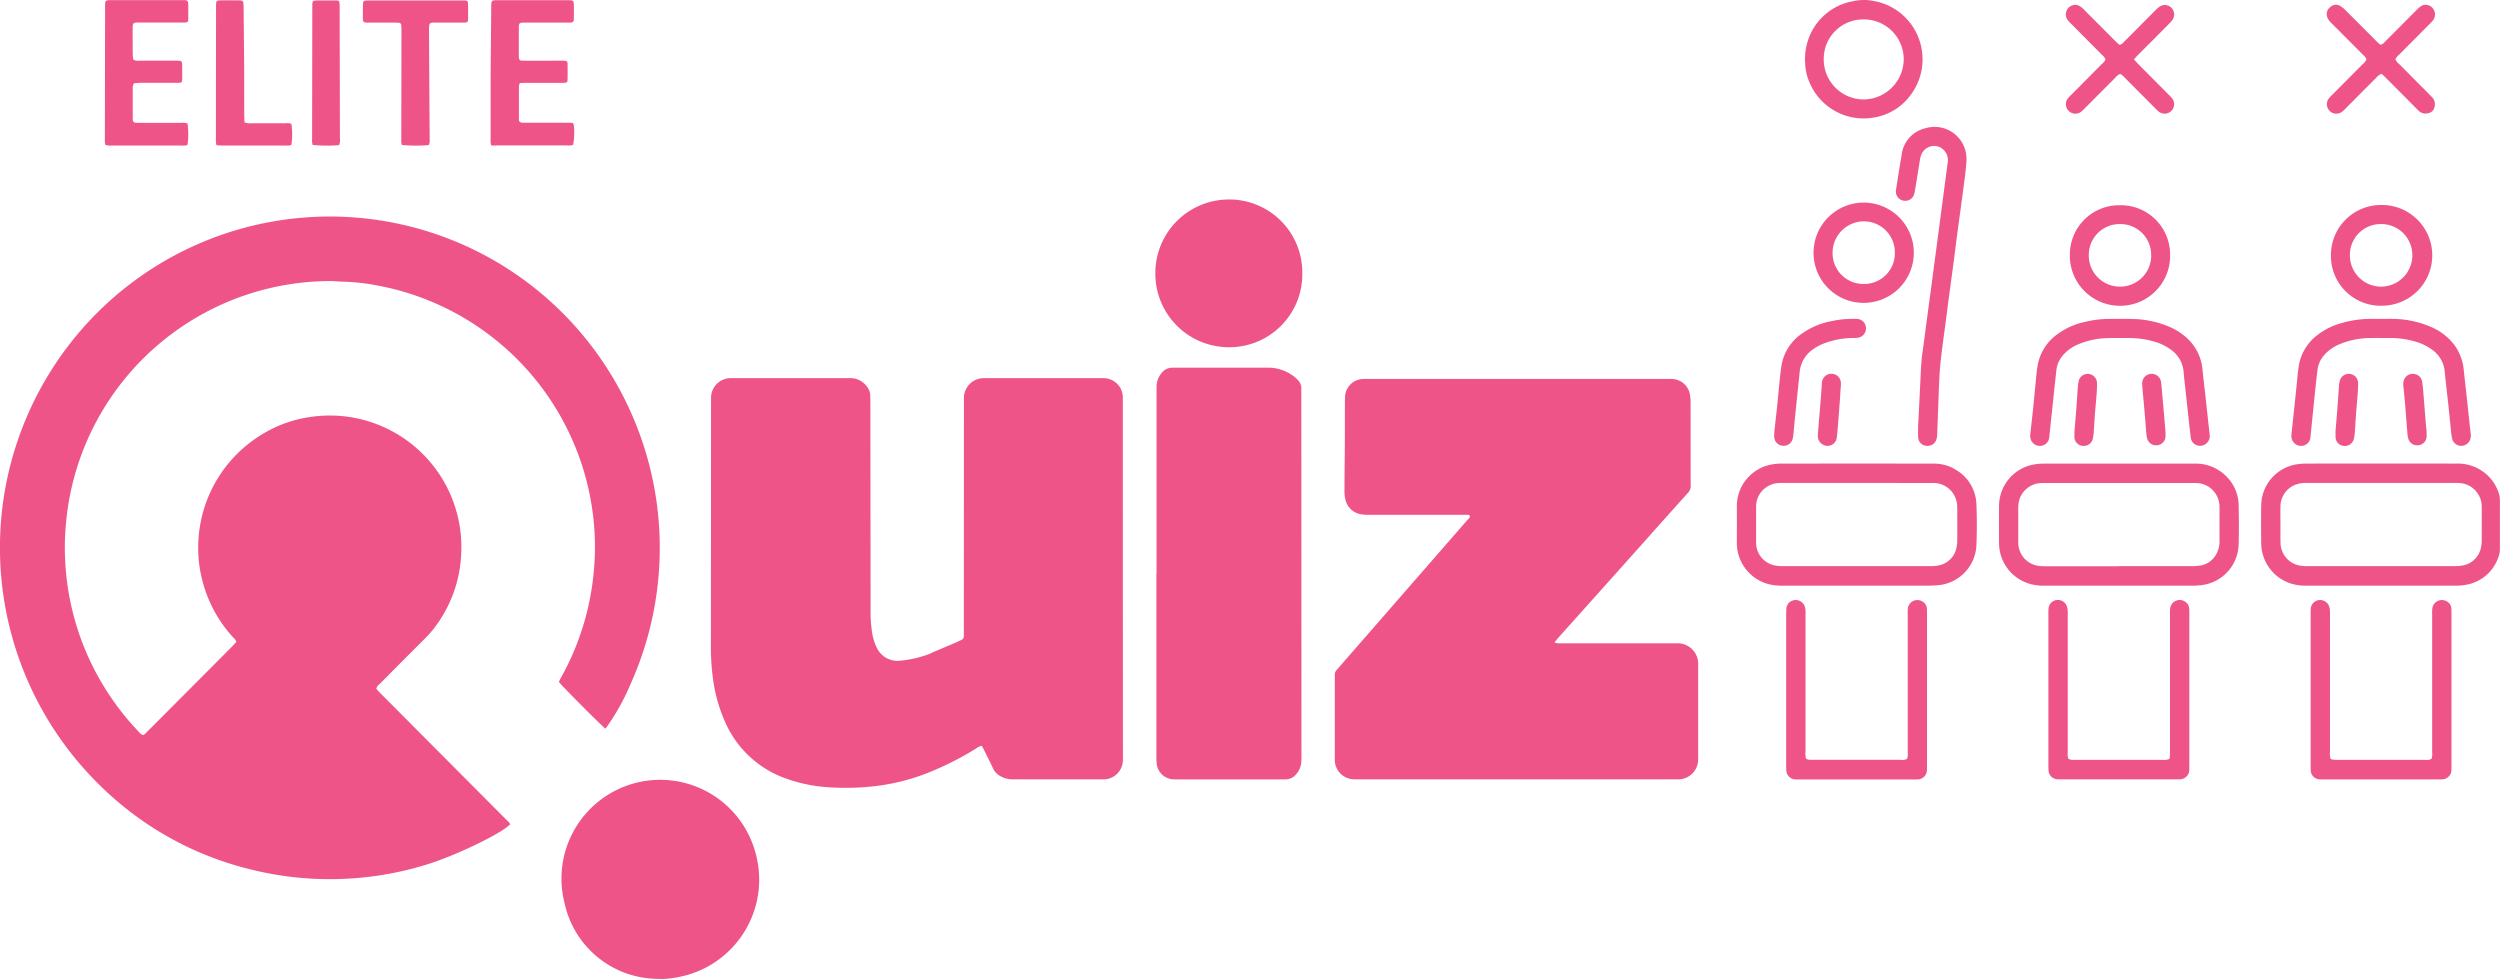 <svg xmlns="http://www.w3.org/2000/svg" width="228.593" height="89.515" viewBox="0 0 228.593 89.515">
  <g id="elitequiz_login_bottam" data-name="elitequiz_login bottam" transform="translate(-30.947 -286.954)">
    <path id="Path_2347" data-name="Path 2347" d="M165.472,478.229c-.435,0-1-.021-1.294-.052a8.776,8.776,0,0,1-7.741-6.909,9.026,9.026,0,1,1,17.5-4.443c.023.09.045.181.065.271a9.063,9.063,0,0,1-6.75,10.874q-.129.031-.26.057a9.259,9.259,0,0,1-1.518.2Z" transform="translate(-73.873 -101.76)" fill="#ef5488"/>
    <path id="Path_2348" data-name="Path 2348" d="M439.513,287.006a5.4,5.4,0,0,1,4.66,4.632,5.433,5.433,0,0,1-1.084,4.063,5.163,5.163,0,0,1-3.192,1.977,5.36,5.36,0,0,1-6.019-3.213,4.706,4.706,0,0,1-.388-1.705,5.468,5.468,0,0,1,.287-2.2,5.3,5.3,0,0,1,4-3.478,4.831,4.831,0,0,1,.9-.124,3.889,3.889,0,0,1,.836.046Zm-.675,1.724a3.6,3.6,0,0,0-3.649,3.542v.1a3.658,3.658,0,0,0,3.64,3.675h.046a3.7,3.7,0,0,0,3.628-3.689,3.647,3.647,0,0,0-3.663-3.63h0Z" transform="translate(-237.484 0)" fill="#ef5488"/>
    <path id="Path_2349" data-name="Path 2349" d="M86.311,381.859c-.321-.227-4-3.916-4.26-4.278.048-.1.095-.217.155-.325a24.273,24.273,0,0,0,2.616-6.956,24.886,24.886,0,0,0,.457-3.293,22.521,22.521,0,0,0,.064-2.281,24.347,24.347,0,0,0-20.026-23.419,18.524,18.524,0,0,0-3.009-.323c-.362-.005-.725-.058-1.087-.055a24.3,24.3,0,0,0-24.253,22.295,22.949,22.949,0,0,0-.05,3.469,24.217,24.217,0,0,0,4.075,12.155,23.639,23.639,0,0,0,2.643,3.291.821.821,0,0,0,.382.3c.164-.041.269-.19.389-.309q1.193-1.19,2.382-2.385,2.7-2.707,5.393-5.416c.132-.133.256-.274.369-.394a.894.894,0,0,0-.312-.453,12.041,12.041,0,0,1-2.635-4.627,11.91,11.91,0,0,1-.517-4.178,12.087,12.087,0,0,1,6.007-9.841,11.381,11.381,0,0,1,4.22-1.479,12.028,12.028,0,0,1,13.8,12.589,11.875,11.875,0,0,1-1.845,5.822,10.176,10.176,0,0,1-1.441,1.821q-2.069,2.059-4.119,4.138a1.075,1.075,0,0,0-.356.453,1.749,1.749,0,0,0,.131.183c.107.116.221.227.332.339l11.42,11.472a1.629,1.629,0,0,1,.366.419c-.782.846-5.056,2.9-7.649,3.688a29.924,29.924,0,0,1-15.991.467,29.531,29.531,0,0,1-13.71-7.543,30.4,30.4,0,0,1-.94-42.843q.21-.22.424-.436a30.1,30.1,0,0,1,42.711-.021q.277.278.546.562a30.4,30.4,0,0,1,5.627,33.277A20.684,20.684,0,0,1,86.311,381.859Z" transform="translate(0 -28.274)" fill="#ef5488"/>
    <path id="Path_2350" data-name="Path 2350" d="M214.241,404.514a1.075,1.075,0,0,0-.509.237,27.7,27.7,0,0,1-4.524,2.274,19.18,19.18,0,0,1-4.484,1.145,23.082,23.082,0,0,1-4.206.149,14.248,14.248,0,0,1-4.212-.828,9.508,9.508,0,0,1-5.475-5.037,14.154,14.154,0,0,1-1.155-4,22.018,22.018,0,0,1-.2-3.319q.009-10.944.013-21.886c0-.222.007-.444,0-.666a1.809,1.809,0,0,1,1.591-1.678c.141-.014.284-.011.426-.011h10.516a2.683,2.683,0,0,1,.566.028,1.909,1.909,0,0,1,1.293.959,1.229,1.229,0,0,1,.164.589c.006.254.013.507.013.761q.009,9.42.019,18.841a12.209,12.209,0,0,0,.146,2.132,4.711,4.711,0,0,0,.387,1.269,2.1,2.1,0,0,0,2.238,1.249,10.045,10.045,0,0,0,2.486-.567c.192-.069.374-.165.563-.247.654-.278,1.309-.554,1.962-.834.174-.075.344-.16.516-.239a.374.374,0,0,0,.228-.38c0-.19,0-.381,0-.571l.009-20.553c0-.238-.005-.476,0-.714a1.818,1.818,0,0,1,1.658-1.717c.157-.01.316-.007.474-.007h10.327c.111,0,.221.006.332,0a1.773,1.773,0,0,1,1.738,1.719c0,.19,0,.38,0,.571q0,16.058.01,32.115c0,.206.005.412-.007.618a1.773,1.773,0,0,1-1.7,1.663h-.237c-2.7,0-5.4,0-8.1,0a2.284,2.284,0,0,1-1.217-.325,1.549,1.549,0,0,1-.624-.694c-.267-.574-.554-1.139-.836-1.706C214.385,404.749,214.317,404.644,214.241,404.514Z" transform="translate(-93.526 -49.363)" fill="#ef5488"/>
    <path id="Path_2351" data-name="Path 2351" d="M348.7,395.171a1.461,1.461,0,0,0,.253.074c.157.009.316.007.474.007h10.089c.189,0,.379.005.568,0a1.868,1.868,0,0,1,1.754,1.786c0,.127,0,.254,0,.381v8.137c0,.127,0,.254,0,.38a1.823,1.823,0,0,1-1.728,1.749c-.158,0-.316,0-.474,0H330.74c-.126,0-.253,0-.379,0a1.779,1.779,0,0,1-1.747-1.716c0-.127,0-.254,0-.381v-7.183c0-.1,0-.19,0-.286a.578.578,0,0,1,.167-.429c.212-.235.416-.477.624-.716l6.551-7.517q2.371-2.718,4.742-5.44c.11-.126.257-.234.276-.4-.053-.116-.139-.111-.214-.114-.157-.007-.316-.006-.474-.006l-8.621,0a3.252,3.252,0,0,1-.751-.066,1.735,1.735,0,0,1-1.344-1.382,3.377,3.377,0,0,1-.074-.8c.005-1.411.026-2.822.034-4.233.007-1.253,0-2.505.006-3.758,0-.206.009-.412.016-.618a1.7,1.7,0,0,1,1.577-1.557c.173,0,.347-.009.521-.009h27.378c.173,0,.347.009.521.01a1.715,1.715,0,0,1,1.5,1.253,3.5,3.5,0,0,1,.094.752c.008,2.585,0,5.169.011,7.754a.889.889,0,0,1-.243.64q-2.032,2.258-4.053,4.531-3.18,3.557-6.363,7.113c-.486.542-.973,1.083-1.458,1.626C348.935,394.865,348.843,394.991,348.7,395.171Z" transform="translate(-175.615 -49.473)" fill="#ef5488"/>
    <path id="Path_2352" data-name="Path 2352" d="M288.842,387.392V370.884c0-.222,0-.444.008-.666a1.9,1.9,0,0,1,.465-1.171,1.218,1.218,0,0,1,.943-.475c.11,0,.221-.006.331-.007,2.842,0,5.685.007,8.528,0a3.925,3.925,0,0,1,2.283.8,2.9,2.9,0,0,1,.35.319,1.042,1.042,0,0,1,.33.809c-.011.412,0,.824,0,1.236q.007,16.057.014,32.114c0,.254,0,.507-.013.76a1.886,1.886,0,0,1-.492,1.159,1.212,1.212,0,0,1-.954.45H290.543a1.611,1.611,0,0,1-1.694-1.524v-.026c-.024-.252-.021-.507-.021-.76V387.388Z" transform="translate(-152.144 -47.995)" fill="#ef5488"/>
    <path id="Path_2353" data-name="Path 2353" d="M302.037,338.013a6.672,6.672,0,0,1-6.61,6.735h-.1a6.73,6.73,0,0,1-6.729-6.73v-.044a6.728,6.728,0,0,1,6.719-6.736h.005a6.672,6.672,0,0,1,6.714,6.631C302.038,337.914,302.038,337.964,302.037,338.013Z" transform="translate(-152.01 -26.043)" fill="#ef5488"/>
    <path id="Path_2354" data-name="Path 2354" d="M487.672,401.025h-6.817a4.6,4.6,0,0,1-1.4-.192,3.888,3.888,0,0,1-2.717-3.678q-.015-1.712,0-3.423a3.86,3.86,0,0,1,3.265-3.8,5.835,5.835,0,0,1,.752-.066q6.936-.006,13.871,0a3.907,3.907,0,0,1,2.9,1.173,3.776,3.776,0,0,1,1.12,2.647c.025,1.172.034,2.348,0,3.518a3.851,3.851,0,0,1-3.221,3.748,6.726,6.726,0,0,1-.988.075C492.185,401.027,489.929,401.025,487.672,401.025Zm.03-1.784h6.63a5.5,5.5,0,0,0,.754-.047,2.027,2.027,0,0,0,1.508-1.035,2.35,2.35,0,0,0,.3-1.231v-2.949c0-.063,0-.127,0-.19a2.171,2.171,0,0,0-2.107-2.15c-.11-.007-.221,0-.331,0H480.911c-.126,0-.253,0-.378.009a2.152,2.152,0,0,0-2.009,1.832,2.8,2.8,0,0,0-.03.474q0,1.5,0,3v.143a2.147,2.147,0,0,0,1.962,2.132c.205.018.41.022.615.022H487.7Z" transform="translate(-263.003 -60.52)" fill="#ef5488"/>
    <path id="Path_2355" data-name="Path 2355" d="M429.237,401.027h-6.865a4.684,4.684,0,0,1-1.309-.171,3.893,3.893,0,0,1-2.788-3.718q.009-1.689,0-3.378a3.87,3.87,0,0,1,3.238-3.824,5.349,5.349,0,0,1,.753-.07q6.983-.006,13.966,0a3.848,3.848,0,0,1,2.073.568,3.8,3.8,0,0,1,1.879,3.224c.048,1.187.047,2.379,0,3.566a3.835,3.835,0,0,1-3.288,3.735,8.008,8.008,0,0,1-.943.066Q432.6,401.031,429.237,401.027Zm.009-9.394h-6.63c-.158,0-.316-.005-.474.006a2.208,2.208,0,0,0-1.345.518,2.137,2.137,0,0,0-.76,1.675c0,.872,0,1.744,0,2.616,0,.238-.007.476,0,.713a2.122,2.122,0,0,0,1.841,2.04,4.053,4.053,0,0,0,.566.041q6.8,0,13.591,0a3.211,3.211,0,0,0,.658-.059,2.049,2.049,0,0,0,1.664-1.621,3.31,3.31,0,0,0,.073-.754c.009-.906,0-1.807,0-2.711,0-.127,0-.254-.008-.38a2.17,2.17,0,0,0-2.132-2.077c-.157-.008-.316,0-.474,0Z" transform="translate(-228.516 -60.522)" fill="#ef5488"/>
    <path id="Path_2356" data-name="Path 2356" d="M546.115,401.023h-6.821a4.49,4.49,0,0,1-1.445-.212,3.9,3.9,0,0,1-2.653-3.634c-.013-1.157-.021-2.316,0-3.473a3.845,3.845,0,0,1,3.247-3.774,6.339,6.339,0,0,1,.8-.069q6.915-.006,13.831,0a3.947,3.947,0,0,1,2.909,1.166,3.841,3.841,0,0,1,.9,1.438,2.048,2.048,0,0,1,.138.7q0,2.259,0,4.518a2.086,2.086,0,0,1-.158.787,3.792,3.792,0,0,1-2.993,2.483,5.363,5.363,0,0,1-.943.074Q549.526,401.029,546.115,401.023Zm.044-9.393H539.34a2.794,2.794,0,0,0-.932.133,2.141,2.141,0,0,0-1.451,2.027c-.015.634,0,1.268,0,1.9,0,.476-.012.952.006,1.427a2.131,2.131,0,0,0,1.9,2.09,4.046,4.046,0,0,0,.52.03q6.771,0,13.543,0a4.264,4.264,0,0,0,.659-.051,2.074,2.074,0,0,0,1.694-1.59,3.39,3.39,0,0,0,.077-.706c.009-.887.005-1.776.005-2.664,0-.143,0-.285,0-.428a2.169,2.169,0,0,0-2.091-2.163c-.157-.011-.316-.006-.474-.006Z" transform="translate(-297.49 -60.519)" fill="#ef5488"/>
    <path id="Path_2357" data-name="Path 2357" d="M548.065,434.674a.929.929,0,0,0,.2.074,3.03,3.03,0,0,0,.378.015H556.7a.837.837,0,0,0,.593-.1,1.476,1.476,0,0,0,.051-.61q0-6.3,0-12.6a3.657,3.657,0,0,1,.014-.522.881.881,0,0,1,1.284-.679.8.8,0,0,1,.458.675c.011.142.011.285.011.428q0,6.991,0,13.983c0,.127-.006.254-.006.38a.863.863,0,0,1-.82.828c-.11.008-.221.006-.331.006H547.349a2.413,2.413,0,0,1-.378-.014.851.851,0,0,1-.728-.764c0-.143-.01-.285-.01-.428q0-6.991,0-13.982c0-.143,0-.288.011-.428a.855.855,0,0,1,.717-.776.878.878,0,0,1,.934.5,1.381,1.381,0,0,1,.1.412,4.257,4.257,0,0,1,.007.475q0,6.254,0,12.508a1.538,1.538,0,0,0,.058.626Z" transform="translate(-304.008 -78.331)" fill="#ef5488"/>
    <path id="Path_2358" data-name="Path 2358" d="M489.6,434.682a1.579,1.579,0,0,0,.255.071,3.408,3.408,0,0,0,.379.009h7.954a1.28,1.28,0,0,0,.628-.08,1.76,1.76,0,0,0,.053-.259c.01-.158.005-.317.005-.475q0-6.255,0-12.509a3.579,3.579,0,0,1,.014-.522.877.877,0,0,1,1.367-.618.79.79,0,0,1,.375.629c.01.174.012.348.012.523q0,6.9,0,13.793c0,.159,0,.318-.01.475a.857.857,0,0,1-.828.82c-.11.009-.221.005-.331.005h-10.56c-.126,0-.253,0-.378-.008a.858.858,0,0,1-.767-.778c-.007-.142-.012-.285-.012-.428q0-6.991,0-13.983a4.13,4.13,0,0,1,.013-.428.853.853,0,0,1,.723-.769.88.88,0,0,1,.909.465,1.494,1.494,0,0,1,.117.453,3.806,3.806,0,0,1,.007.475q0,6.254,0,12.508a1.372,1.372,0,0,0,.065.631Z" transform="translate(-269.509 -78.33)" fill="#ef5488"/>
    <path id="Path_2359" data-name="Path 2359" d="M431.119,434.671a.959.959,0,0,0,.2.072,3.031,3.031,0,0,0,.378.015h8.05a.841.841,0,0,0,.594-.1,1.424,1.424,0,0,0,.053-.609q0-6.3,0-12.6a4.037,4.037,0,0,1,.011-.523.878.878,0,0,1,1.4-.6.786.786,0,0,1,.341.6c.01.158.011.317.011.476q0,6.944,0,13.888c0,.142,0,.286-.007.428a.859.859,0,0,1-.82.828c-.11.01-.221.006-.331.006H430.4a3.109,3.109,0,0,1-.331-.008.849.849,0,0,1-.772-.771,3.527,3.527,0,0,1-.017-.427q0-6.991,0-13.983c0-.142.009-.285.014-.428a.848.848,0,0,1,.765-.782.87.87,0,0,1,.906.548,1.552,1.552,0,0,1,.082.416c.014.157,0,.317,0,.475q0,6.231,0,12.461a1.5,1.5,0,0,0,.059.628Z" transform="translate(-235.009 -78.328)" fill="#ef5488"/>
    <path id="Path_2360" data-name="Path 2360" d="M140.413,300.272a2.014,2.014,0,0,1-.06-.274c-.009-.142,0-.285,0-.428,0-1.743,0-3.488,0-5.231.012-2.265.036-4.533.057-6.8,0-.506.043-.55.536-.551q3.244,0,6.487,0h.095c.378.017.428.062.433.453.006.428.006.856,0,1.285-.006.24-.075.3-.32.311-.126.007-.253,0-.379,0h-3.741c-.574,0-.59.017-.592.581q0,1.166,0,2.331c0,.063,0,.127,0,.19.017.326.063.381.4.383,1.121.007,2.242,0,3.362,0,.142,0,.285,0,.426.006.192.012.267.072.27.257q.015.761,0,1.521c0,.159-.078.222-.242.235-.125.01-.252.008-.378.008H143.6c-.187,0-.375.011-.574.017a1.157,1.157,0,0,0-.084.288c0,1.03,0,2.059,0,3.089a.506.506,0,0,0,.034.129.468.468,0,0,0,.4.121c.347,0,.695,0,1.042,0h2.889c.188,0,.375.014.574.022a1.422,1.422,0,0,1,.091.282,6.762,6.762,0,0,1-.069,1.712.944.944,0,0,1-.5.06c-.9,0-1.8,0-2.7,0h-3.741C140.8,300.286,140.629,300.278,140.413,300.272Z" transform="translate(-64.544 -0.019)" fill="#ef5488"/>
    <path id="Path_2361" data-name="Path 2361" d="M57,294.577a.781.781,0,0,0-.123.514q0,1.285,0,2.568c0,.512.035.545.535.547,1.312,0,2.62,0,3.93,0a1.062,1.062,0,0,1,.542.065,6.8,6.8,0,0,1,0,1.957,1.041,1.041,0,0,1-.5.052q-1.8,0-3.6,0H54.905a1.118,1.118,0,0,1-.533-.064,2.141,2.141,0,0,1-.044-.265c-.008-.158,0-.317,0-.475q.009-5.921.019-11.842c0-.65,0-.652.662-.652h6.3c.643,0,.644,0,.644.669,0,.364,0,.729,0,1.094-.005.218-.069.275-.29.288-.125.008-.252,0-.379,0h-3.93c-.423.011-.481.053-.484.458-.006.872,0,1.743.011,2.616a1.724,1.724,0,0,0,.068.337,1.19,1.19,0,0,0,.6.077c1.089,0,2.178,0,3.267,0,.578,0,.579,0,.582.573,0,.38.006.761,0,1.141,0,.247-.064.3-.314.31-.11.005-.221,0-.331,0h-3.22C57.344,294.559,57.173,294.57,57,294.577Z" transform="translate(-13.792 -0.019)" fill="#ef5488"/>
    <path id="Path_2362" data-name="Path 2362" d="M455.774,342.53c.056-1.116.114-2.272.171-3.427.006-.127.011-.254.018-.38.041-.744.062-1.489.123-2.231.047-.567.143-1.131.218-1.7q.171-1.3.343-2.59c.107-.8.217-1.6.324-2.4l.246-1.884c.107-.8.217-1.6.323-2.4l.246-1.884c.074-.565.151-1.13.225-1.695l.246-1.884c.077-.581.158-1.16.231-1.742a1.3,1.3,0,0,0-.847-1.385,1.264,1.264,0,0,0-1.6.793,3.025,3.025,0,0,0-.1.417c-.138.843-.272,1.689-.41,2.532-.025.156-.052.312-.087.467a.856.856,0,0,1-.964.733c-.027,0-.053-.009-.08-.015a.845.845,0,0,1-.641-1.006v0c.114-.767.239-1.533.361-2.3.045-.282.1-.561.144-.843a2.832,2.832,0,0,1,2.147-2.456,2.92,2.92,0,0,1,3.659,1.933c.016.049.03.1.041.15a3.08,3.08,0,0,1,.082.894c-.021.489-.082.978-.142,1.465-.112.9-.236,1.789-.356,2.684-.114.847-.232,1.694-.344,2.542-.11.832-.21,1.665-.32,2.5-.141,1.067-.287,2.134-.431,3.2-.109.816-.211,1.633-.319,2.449-.114.865-.238,1.725-.341,2.59-.082.676-.158,1.353-.2,2.033-.059.981-.086,1.963-.123,2.945-.035.886-.065,1.774-.1,2.66a1.461,1.461,0,0,1-.077.417.852.852,0,0,1-.932.569.822.822,0,0,1-.732-.8C455.76,343.173,455.774,342.87,455.774,342.53Z" transform="translate(-249.44 -16.562)" fill="#ef5488"/>
    <path id="Path_2363" data-name="Path 2363" d="M550.13,357.741c.41,0,.82-.016,1.23,0a9,9,0,0,1,3.4.763,5.19,5.19,0,0,1,2.1,1.658,4.531,4.531,0,0,1,.831,2.244c.077.756.168,1.511.251,2.265.074.677.145,1.355.218,2.032.053.488.1.977.162,1.465a1.188,1.188,0,0,1-.041.608.884.884,0,0,1-.847.573.862.862,0,0,1-.81-.682,4.957,4.957,0,0,1-.085-.564c-.076-.724-.143-1.45-.221-2.175-.079-.741-.164-1.48-.246-2.22-.041-.378-.087-.756-.119-1.134a2.706,2.706,0,0,0-1.133-2,4.838,4.838,0,0,0-1.66-.789,8.221,8.221,0,0,0-2.244-.3c-.648.007-1.3-.012-1.942.009a7.362,7.362,0,0,0-2.713.593,3.654,3.654,0,0,0-1.3.931,2.468,2.468,0,0,0-.629,1.309c-.07.5-.123,1.005-.176,1.51-.092.865-.179,1.733-.267,2.6-.07.694-.142,1.387-.209,2.08a.865.865,0,0,1-1.252.745.886.886,0,0,1-.488-.685,1.289,1.289,0,0,1,0-.285c.072-.693.149-1.386.221-2.079.082-.772.16-1.544.242-2.316.067-.63.105-1.265.21-1.889a4.394,4.394,0,0,1,1.646-2.749,6.3,6.3,0,0,1,2.226-1.128,9.553,9.553,0,0,1,2.66-.393h.995Z" transform="translate(-301.467 -41.627)" fill="#ef5488"/>
    <path id="Path_2364" data-name="Path 2364" d="M500.112,368.363a.892.892,0,0,1-.356.8.883.883,0,0,1-.866.106.823.823,0,0,1-.512-.69c-.07-.535-.128-1.071-.187-1.606q-.135-1.227-.265-2.456c-.069-.645-.149-1.29-.205-1.936a2.721,2.721,0,0,0-1.124-2.007,4.8,4.8,0,0,0-1.658-.793,8.211,8.211,0,0,0-2.244-.3c-.647.006-1.295-.012-1.942.008a7.4,7.4,0,0,0-2.714.589,3.65,3.65,0,0,0-1.271.893,2.5,2.5,0,0,0-.678,1.435c-.063.566-.123,1.133-.184,1.7l-.246,2.315c-.074.709-.146,1.418-.222,2.127a.843.843,0,0,1-.484.712.877.877,0,0,1-1.253-.729,1.21,1.21,0,0,1,0-.237c.077-.709.16-1.416.234-2.125.082-.772.15-1.545.23-2.317.065-.63.1-1.266.216-1.888a4.427,4.427,0,0,1,1.671-2.734,6.578,6.578,0,0,1,2.554-1.2,9.484,9.484,0,0,1,2.247-.295c.742,0,1.485-.019,2.226.006a9.077,9.077,0,0,1,3.4.739,5.549,5.549,0,0,1,1.508.971,4.437,4.437,0,0,1,1.467,2.948c.073.757.168,1.511.251,2.265.073.661.143,1.323.215,1.984q.085.78.171,1.559C500.1,368.268,500.109,368.331,500.112,368.363Z" transform="translate(-267.112 -41.62)" fill="#ef5488"/>
    <path id="Path_2365" data-name="Path 2365" d="M117.879,300.286a14.074,14.074,0,0,1-2.454-.015,1.7,1.7,0,0,1-.052-.257c-.009-.158,0-.317,0-.475q.008-4.85.015-9.7c0-.174,0-.348-.018-.522a.221.221,0,0,0-.215-.214c-.141-.013-.283-.017-.425-.017h-2.178c-.111,0-.221,0-.331,0-.295-.014-.349-.064-.358-.376-.009-.333,0-.666,0-1a4.23,4.23,0,0,1,.017-.427.216.216,0,0,1,.216-.211,3.024,3.024,0,0,1,.331-.012h8.521c.522,0,.529.009.533.53,0,.333,0,.666,0,1,0,.481-.017.494-.516.494-.773,0-1.547,0-2.319,0-.126,0-.253,0-.379,0-.257.015-.325.082-.351.348a2.644,2.644,0,0,0-.008.285q.012,2.354.026,4.707.016,2.685.034,5.372A.814.814,0,0,1,117.879,300.286Z" transform="translate(-47.733 -0.063)" fill="#ef5488"/>
    <path id="Path_2366" data-name="Path 2366" d="M81.7,298.188a1.2,1.2,0,0,0,.624.09c1.057,0,2.114,0,3.171,0a.8.8,0,0,1,.5.07,7.01,7.01,0,0,1,0,1.905.924.924,0,0,1-.5.06q-1.917,0-3.834,0H79.622c-.154,0-.309-.015-.479-.024a2.977,2.977,0,0,1-.056-.3c-.009-.11,0-.222,0-.333q.006-6.013.014-12.027c0-.585,0-.586.57-.588q.686,0,1.372,0a3.159,3.159,0,0,1,.331.012.227.227,0,0,1,.223.206,2.606,2.606,0,0,1,.021.329c.019,1.853.041,3.707.053,5.56.009,1.49,0,2.979.009,4.469C81.678,297.815,81.694,298,81.7,298.188Z" transform="translate(-28.399 -0.054)" fill="#ef5488"/>
    <path id="Path_2367" data-name="Path 2367" d="M497.866,293.017c.169.181.292.323.424.456q1.371,1.381,2.745,2.76a2.958,2.958,0,0,1,.321.349.832.832,0,0,1,.175.669.872.872,0,0,1-1.4.535,3.162,3.162,0,0,1-.31-.293l-2.781-2.79a1.277,1.277,0,0,0-.446-.362,1.145,1.145,0,0,0-.434.348q-1.394,1.393-2.781,2.79a3.455,3.455,0,0,1-.309.294.871.871,0,0,1-1.413-.5.839.839,0,0,1,.187-.711,3.372,3.372,0,0,1,.324-.346l2.744-2.76a1.226,1.226,0,0,0,.356-.445,1.157,1.157,0,0,0-.351-.439q-1.386-1.4-2.777-2.794a2.9,2.9,0,0,1-.32-.349.869.869,0,0,1,.462-1.371.728.728,0,0,1,.507.024,1.6,1.6,0,0,1,.527.4l2.814,2.824c.133.133.274.257.392.368.239-.008.336-.169.456-.288.595-.591,1.185-1.187,1.776-1.781.38-.381.758-.764,1.14-1.142a2.168,2.168,0,0,1,.322-.278.852.852,0,0,1,1.044.076.862.862,0,0,1,.189,1.034,1.773,1.773,0,0,1-.321.407q-1.1,1.116-2.208,2.222c-.246.247-.492.491-.736.741C498.082,292.756,498,292.866,497.866,293.017Z" transform="translate(-271.797 -0.628)" fill="#ef5488"/>
    <path id="Path_2368" data-name="Path 2368" d="M554.851,294.318a1.235,1.235,0,0,0-.5.379q-1.394,1.393-2.78,2.789a2.689,2.689,0,0,1-.349.32.859.859,0,0,1-1.142-.111.868.868,0,0,1-.02-1.152,3.06,3.06,0,0,1,.292-.311l2.777-2.791a1.148,1.148,0,0,0,.349-.44,1.249,1.249,0,0,0-.358-.444q-1.42-1.432-2.845-2.859a1.409,1.409,0,0,1-.4-.581.8.8,0,0,1,.246-.861.757.757,0,0,1,.914-.154,2.148,2.148,0,0,1,.482.375c.943.937,1.877,1.881,2.815,2.821.133.133.274.256.392.366.239-.011.336-.172.456-.291q1.41-1.408,2.813-2.823a3.315,3.315,0,0,1,.384-.352.783.783,0,0,1,.712-.155.888.888,0,0,1,.615,1.09.9.9,0,0,1-.138.288,2.9,2.9,0,0,1-.321.348l-2.777,2.792a1.158,1.158,0,0,0-.352.443,1.218,1.218,0,0,0,.354.441q1.37,1.381,2.744,2.76c.089.09.178.18.265.271a.924.924,0,0,1,.2.931.684.684,0,0,1-.516.508.919.919,0,0,1-.924-.213c-.09-.089-.18-.178-.269-.267q-1.353-1.363-2.71-2.725C555.135,294.577,554.992,294.453,554.851,294.318Z" transform="translate(-306.139 -0.623)" fill="#ef5488"/>
    <path id="Path_2369" data-name="Path 2369" d="M439.979,341.042a4.574,4.574,0,0,1-4.6-4.545v-.065a4.584,4.584,0,1,1,4.6,4.61Zm-2.86-4.572a2.811,2.811,0,0,0,2.779,2.842h.05a2.8,2.8,0,0,0,2.865-2.74q0-.057,0-.114a2.836,2.836,0,0,0-2.8-2.871h-.053a2.877,2.877,0,0,0-2.842,2.883Z" transform="translate(-238.606 -26.394)" fill="#ef5488"/>
    <path id="Path_2370" data-name="Path 2370" d="M497.107,332.515a4.51,4.51,0,0,1,4.6,4.419v.185a4.562,4.562,0,0,1-4.532,4.591h-.055a4.576,4.576,0,0,1-4.58-4.572v-.077a4.512,4.512,0,0,1,4.477-4.546C497.048,332.515,497.077,332.515,497.107,332.515Zm.035,7.444a2.839,2.839,0,0,0,2.835-2.842v-.06a2.817,2.817,0,0,0-2.814-2.821h-.056a2.819,2.819,0,0,0-2.835,2.8v.052a2.839,2.839,0,0,0,2.808,2.869h.062Z" transform="translate(-272.332 -26.795)" fill="#ef5488"/>
    <path id="Path_2371" data-name="Path 2371" d="M555.324,341.682a4.549,4.549,0,0,1-4.563-4.534v-.079a4.575,4.575,0,0,1,4.555-4.6h.073a4.6,4.6,0,0,1,.064,9.209Zm.014-1.746a2.876,2.876,0,0,0,2.868-2.866,2.845,2.845,0,0,0-2.833-2.858h-.041a2.814,2.814,0,0,0-2.837,2.79v.052a2.857,2.857,0,0,0,2.832,2.881h.012Z" transform="translate(-306.68 -26.771)" fill="#ef5488"/>
    <path id="Path_2372" data-name="Path 2372" d="M103.009,300.283a13.219,13.219,0,0,1-2.419-.019,1.93,1.93,0,0,1-.051-.257c-.01-.126-.005-.253,0-.38q.009-5.986.019-11.971c0-.6,0-.6.6-.6.52,0,1.041,0,1.561,0,.273,0,.321.064.338.344,0,.079,0,.158,0,.238q.014,6.009.025,12.019A1.3,1.3,0,0,1,103.009,300.283Z" transform="translate(-41.054 -0.059)" fill="#ef5488"/>
    <path id="Path_2373" data-name="Path 2373" d="M433.694,357.74c.158,0,.316-.008.473,0a.869.869,0,0,1,.1,1.725,2.74,2.74,0,0,1-.472.02,7.845,7.845,0,0,0-2.592.48,4.518,4.518,0,0,0-1.083.577,2.828,2.828,0,0,0-1.2,2.119c-.116,1.165-.241,2.33-.359,3.494-.075.741-.141,1.483-.218,2.221a1.615,1.615,0,0,1-.1.458.847.847,0,0,1-.928.5.836.836,0,0,1-.715-.822,3.2,3.2,0,0,1,.015-.475c.079-.756.167-1.51.246-2.265s.145-1.513.224-2.268c.051-.488.1-.977.175-1.461a4.413,4.413,0,0,1,1.879-2.963,6.848,6.848,0,0,1,2.732-1.139A8.776,8.776,0,0,1,433.694,357.74Z" transform="translate(-233.423 -41.629)" fill="#ef5488"/>
    <path id="Path_2374" data-name="Path 2374" d="M551.783,375.155c.063-.755.126-1.48.182-2.206.048-.615.082-1.231.132-1.847a2.606,2.606,0,0,1,.1-.605.852.852,0,0,1,1.646.227,9.414,9.414,0,0,1-.033,1c-.045.632-.106,1.262-.153,1.895-.044.584-.073,1.169-.117,1.753a3.262,3.262,0,0,1-.08.516.839.839,0,0,1-.874.649.822.822,0,0,1-.8-.787C551.776,375.537,551.783,375.332,551.783,375.155Z" transform="translate(-307.281 -48.808)" fill="#ef5488"/>
    <path id="Path_2375" data-name="Path 2375" d="M438.44,371c-.035.535-.067,1.075-.106,1.612q-.082,1.09-.169,2.179c-.025.315-.051.632-.09.947a.857.857,0,0,1-.854.794.893.893,0,0,1-.88-.832,1.781,1.781,0,0,1,.006-.285q.039-.545.082-1.09c.05-.6.106-1.2.154-1.8.041-.521.078-1.043.116-1.565.006-.079,0-.159.015-.237a.869.869,0,0,1,1.734.085c0,.063,0,.127,0,.19Z" transform="translate(-239.172 -48.808)" fill="#ef5488"/>
    <path id="Path_2376" data-name="Path 2376" d="M493.561,375.2c.061-.735.123-1.444.177-2.154.048-.631.085-1.263.135-1.895a3.207,3.207,0,0,1,.09-.608.85.85,0,0,1,1.657.188,10.1,10.1,0,0,1-.033,1.044c-.041.6-.105,1.2-.151,1.8s-.075,1.2-.12,1.8a3.165,3.165,0,0,1-.082.515.841.841,0,0,1-.876.646.822.822,0,0,1-.8-.79C493.556,375.552,493.561,375.362,493.561,375.2Z" transform="translate(-272.931 -48.81)" fill="#ef5488"/>
    <path id="Path_2377" data-name="Path 2377" d="M569.016,375.175c0,.229.011.388,0,.545a.83.83,0,0,1-.728.751.845.845,0,0,1-.931-.562,2.062,2.062,0,0,1-.089-.464c-.076-.913-.141-1.827-.217-2.74-.044-.535-.1-1.071-.154-1.6a1.207,1.207,0,0,1,.07-.651.849.849,0,0,1,.928-.494.839.839,0,0,1,.719.713c.038.25.066.5.087.753.075.913.143,1.827.218,2.74C568.946,374.525,568.987,374.884,569.016,375.175Z" transform="translate(-316.189 -48.808)" fill="#ef5488"/>
    <path id="Path_2378" data-name="Path 2378" d="M510.8,375.264c0,.124.01.283,0,.44a.831.831,0,0,1-.719.763.841.841,0,0,1-.95-.6,2.248,2.248,0,0,1-.078-.42c-.041-.489-.075-.979-.116-1.468-.049-.584-.1-1.167-.154-1.751-.041-.458-.093-.915-.113-1.373a.869.869,0,0,1,1.644-.436.808.808,0,0,1,.082.269c.041.346.069.694.1,1.04.052.568.1,1.136.153,1.7C510.7,374.029,510.752,374.628,510.8,375.264Z" transform="translate(-281.848 -48.805)" fill="#ef5488"/>
  </g>
</svg>
